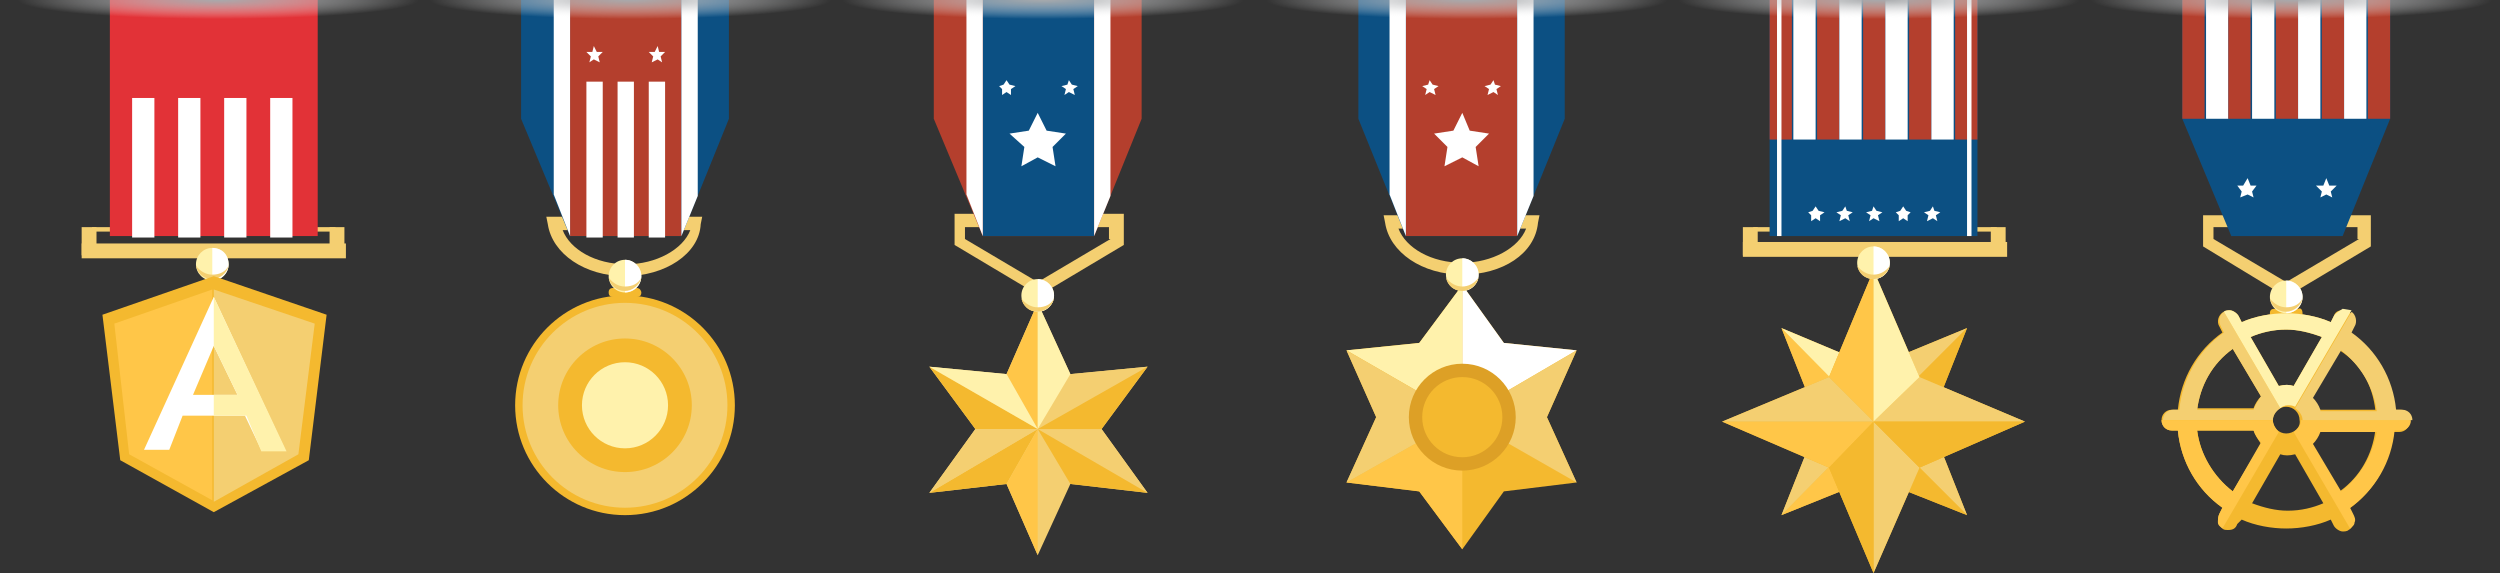 <?xml version="1.0" encoding="utf-8"?>
<!-- Generator: Adobe Illustrator 18.0.0, SVG Export Plug-In . SVG Version: 6.00 Build 0)  -->
<!DOCTYPE svg PUBLIC "-//W3C//DTD SVG 1.1//EN" "http://www.w3.org/Graphics/SVG/1.1/DTD/svg11.dtd">
<svg version="1.1" id="Capa_1" xmlns="http://www.w3.org/2000/svg" xmlns:xlink="http://www.w3.org/1999/xlink" x="0px" y="0px"
	 viewBox="0 0 168.4 38.6" enable-background="new 0 0 168.4 38.6" xml:space="preserve">
<rect x="0" y="0" width="168.4" height="38.6" fill="#333333" stroke="none"/>
<g>
	<g>
		<g>
			<g>
				<g>
					<rect x="5.5" y="16.4" fill="#F4CF71" width="17.8" height="1"/>
					<rect x="5.5" y="15.3" fill="#F4CF71" width="1" height="1.9"/>
					<rect x="22.2" y="15.3" fill="#F4CF71" width="1" height="1.9"/>
					<rect x="6.2" y="15.3" fill="#F4CF71" width="16.4" height="0.3"/>
				</g>
				<circle fill="#FFF2AC" cx="14.3" cy="17.8" r="1.1"/>
				<path fill="#FFFFFF" d="M14.3,16.7C14.3,16.7,14.3,16.7,14.3,16.7l0,2.2c0,0,0,0,0,0c0.6,0,1.1-0.5,1.1-1.1S15,16.7,14.3,16.7z"
					/>
				<path fill="#F4CF71" d="M14.3,18.5c-0.4,0-0.8-0.2-1.1-0.6c0.1,0.5,0.5,0.9,1.1,0.9c0.5,0,1-0.4,1.1-0.9
					C15.2,18.3,14.8,18.5,14.3,18.5z"/>
			</g>
			<g>
				<rect x="7.4" y="0" fill="#E23237" width="14" height="15.9"/>
				<rect x="8.9" y="6.6" fill="#FFFFFF" width="1.5" height="9.4"/>
				<rect x="12" y="6.6" fill="#FFFFFF" width="1.5" height="9.4"/>
				<rect x="15.1" y="6.6" fill="#FFFFFF" width="1.5" height="9.4"/>
				<rect x="18.2" y="6.6" fill="#FFFFFF" width="1.5" height="9.4"/>
			</g>
		</g>
		<g>
			<g>
				<path fill="#F4B92F" d="M43.2,19.7c0,0.2-0.1,0.3-0.3,0.3h-1.6c-0.2,0-0.3-0.1-0.3-0.3l0,0c0-0.2,0.1-0.3,0.3-0.3h1.6
					C43.1,19.4,43.2,19.6,43.2,19.7L43.2,19.7z"/>
				<g>
					<path fill="#F4CF71" d="M42.1,18.6c-2.7,0-4.9-1.5-5.2-3.5l-0.1-0.5h10.5l-0.1,0.5C47.1,17.1,44.8,18.6,42.1,18.6z M37.9,15.5
						c0.5,1.3,2.2,2.3,4.3,2.3c2,0,3.8-1,4.3-2.3H37.9z"/>
				</g>
				<g>
					<circle fill="#FFF2AC" cx="42.1" cy="18.6" r="1.1"/>
					<path fill="#FFFFFF" d="M42.1,17.5C42.1,17.5,42.1,17.5,42.1,17.5l0,2.2c0,0,0,0,0,0c0.6,0,1.1-0.5,1.1-1.1
						S42.7,17.5,42.1,17.5z"/>
					<path fill="#F4CF71" d="M42.1,19.3c-0.4,0-0.8-0.2-1.1-0.6c0.1,0.5,0.5,0.9,1.1,0.9c0.5,0,1-0.4,1.1-0.9
						C43,19.1,42.6,19.3,42.1,19.3z"/>
				</g>
				<circle fill="#F4B92F" cx="42.1" cy="27.3" r="7.4"/>
				<circle fill="#F4CF71" cx="42.1" cy="27.3" r="6.9"/>
				<circle fill="#F4B92F" cx="42.1" cy="27.3" r="4.5"/>
				<circle fill="#FFF2AC" cx="42.1" cy="27.3" r="2.9"/>
			</g>
			<g>
				<polygon fill="#0C5083" points="45.9,15.9 38.4,15.9 35.1,8 35.1,0 49.1,0 49.1,8 				"/>
				<polygon fill="#B43F2D" points="38.4,15.9 45.9,15.9 45.9,15.9 45.9,0 38.4,0 38.4,15.9 				"/>
				<g>
					<polygon fill="#FFFFFF" points="37.3,13.1 38.4,15.9 38.4,0 37.3,0 					"/>
					<polygon fill="#FFFFFF" points="47,0 45.9,0 45.9,15.9 47,13.2 					"/>
				</g>
				<g>
					<polygon fill="#FFFFFF" points="44.3,3.1 44.4,3.5 44.8,3.5 44.5,3.8 44.6,4.2 44.3,4 43.9,4.2 44,3.8 43.7,3.5 44.1,3.5 					
						"/>
					<polygon fill="#FFFFFF" points="40,3.1 40.2,3.5 40.6,3.5 40.3,3.8 40.4,4.2 40,4 39.7,4.2 39.8,3.8 39.5,3.5 39.9,3.5 					
						"/>
				</g>
				<rect x="39.5" y="5.5" fill="#FFFFFF" width="1.1" height="10.5"/>
				<rect x="41.6" y="5.5" fill="#FFFFFF" width="1.1" height="10.5"/>
				<rect x="43.7" y="5.5" fill="#FFFFFF" width="1.1" height="10.5"/>
			</g>
		</g>
		<g>
			<g>
				<g>
					<polygon fill="#F4CF71" points="69.9,20.4 72.1,25.2 77.3,24.7 74.2,28.9 77.3,33.2 72.1,32.6 69.9,37.4 67.8,32.6 62.6,33.2 
						65.7,28.9 62.6,24.7 67.8,25.2 					"/>
					<polygon fill="#FFC648" points="69.9,20.4 69.9,28.9 67.8,25.2 					"/>
					<polygon fill="#F4B92F" points="62.6,24.7 69.9,28.9 65.7,28.9 					"/>
					<polygon fill="#F4B92F" points="62.6,33.2 69.9,28.9 67.8,32.6 					"/>
					<polygon fill="#F4CF71" points="77.3,33.2 69.9,28.9 74.2,28.9 					"/>
					<polygon fill="#F4CF71" points="77.3,24.7 69.9,28.9 72.1,25.2 					"/>
					<polygon fill="#FFF2AC" points="69.9,20.4 69.9,28.9 72.1,25.2 					"/>
					<polygon fill="#F4B92F" points="77.3,24.7 69.9,28.9 74.2,28.9 					"/>
					<polygon fill="#F4B92F" points="77.3,33.2 69.9,28.9 72.1,32.6 					"/>
					<polygon fill="#FFC648" points="69.9,37.4 69.9,28.9 67.8,32.6 					"/>
					<polygon fill="#F4CF71" points="62.6,33.2 69.9,28.9 65.7,28.9 					"/>
					<polygon fill="#FFF2AC" points="62.6,24.7 69.9,28.9 67.8,25.2 					"/>
				</g>
				<path fill="#F4CF71" d="M64.3,14.4v2.1l5.7,3.4l5.7-3.4v-2.1H64.3z M74.8,16.1L69.9,19l-4.9-2.9v-0.8h9.7V16.1z"/>
				<g>
					<circle fill="#FFF2AC" cx="69.9" cy="19.9" r="1.1"/>
					<path fill="#FFFFFF" d="M69.9,18.8C69.9,18.8,69.9,18.9,69.9,18.8l0,2.2c0,0,0,0,0,0c0.6,0,1.1-0.5,1.1-1.1
						S70.5,18.8,69.9,18.8z"/>
					<path fill="#F4CF71" d="M69.9,20.7c-0.4,0-0.8-0.2-1.1-0.6c0.1,0.5,0.5,0.9,1.1,0.9c0.5,0,1-0.4,1.1-0.9
						C70.8,20.5,70.4,20.7,69.9,20.7z"/>
				</g>
			</g>
			<g>
				<polygon fill="#B43F2D" points="73.7,15.9 66.2,15.9 62.9,8 62.9,0 76.9,0 76.9,8 				"/>
				<polygon fill="#0C5083" points="66.2,15.9 73.7,15.9 73.7,15.9 73.7,0 66.2,0 66.2,15.9 				"/>
				<g>
					<polygon fill="#FFFFFF" points="65.1,13.1 66.2,15.9 66.2,0 65.1,0 					"/>
					<polygon fill="#FFFFFF" points="74.8,0 73.7,0 73.7,15.9 74.8,13.2 					"/>
				</g>
				<g>
					<polygon fill="#FFFFFF" points="72,5.4 72.2,5.7 72.6,5.8 72.3,6 72.4,6.4 72,6.2 71.7,6.4 71.8,6 71.5,5.8 71.9,5.7 					"/>
					<polygon fill="#FFFFFF" points="67.8,5.4 68,5.7 68.4,5.8 68.1,6 68.1,6.4 67.8,6.2 67.5,6.4 67.5,6 67.3,5.8 67.6,5.7 					
						"/>
				</g>
				<polygon fill="#FFFFFF" points="69.9,7.6 70.5,8.8 71.8,9 70.9,9.9 71.1,11.2 69.9,10.6 68.8,11.2 69,9.9 68,9 69.3,8.8 				"/>
			</g>
		</g>
		
			<radialGradient id="SVGID_1_" cx="70.252" cy="-764.912" r="13.519" gradientTransform="matrix(1 0 0 9.500000e-002 0 72.661)" gradientUnits="userSpaceOnUse">
			<stop  offset="0" style="stop-color:#A7A9AC"/>
			<stop  offset="0.191" style="stop-color:#B1B3B5;stop-opacity:0.809"/>
			<stop  offset="0.517" style="stop-color:#CCCDCF;stop-opacity:0.483"/>
			<stop  offset="0.934" style="stop-color:#F7F8F8;stop-opacity:6.572127e-002"/>
			<stop  offset="1" style="stop-color:#FFFFFF;stop-opacity:0"/>
		</radialGradient>
		<path fill="url(#SVGID_1_)" d="M69.9,1.4c7.9,0,14.4-0.6,14.4-1.4H55.5C55.5,0.8,62,1.4,69.9,1.4z"/>
		
			<radialGradient id="SVGID_2_" cx="42.464" cy="-764.912" r="13.519" gradientTransform="matrix(1 0 0 9.500000e-002 0 72.661)" gradientUnits="userSpaceOnUse">
			<stop  offset="0" style="stop-color:#A7A9AC"/>
			<stop  offset="0.191" style="stop-color:#B1B3B5;stop-opacity:0.809"/>
			<stop  offset="0.517" style="stop-color:#CCCDCF;stop-opacity:0.483"/>
			<stop  offset="0.934" style="stop-color:#F7F8F8;stop-opacity:6.572127e-002"/>
			<stop  offset="1" style="stop-color:#FFFFFF;stop-opacity:0"/>
		</radialGradient>
		<path fill="url(#SVGID_2_)" d="M42.1,1.4c7.9,0,14.4-0.6,14.4-1.4H27.8C27.8,0.8,34.2,1.4,42.1,1.4z"/>
		
			<radialGradient id="SVGID_3_" cx="14.704" cy="-764.912" r="13.519" gradientTransform="matrix(1 0 0 9.500000e-002 0 72.661)" gradientUnits="userSpaceOnUse">
			<stop  offset="0" style="stop-color:#A7A9AC"/>
			<stop  offset="0.191" style="stop-color:#B1B3B5;stop-opacity:0.809"/>
			<stop  offset="0.517" style="stop-color:#CCCDCF;stop-opacity:0.483"/>
			<stop  offset="0.934" style="stop-color:#F7F8F8;stop-opacity:6.572127e-002"/>
			<stop  offset="1" style="stop-color:#FFFFFF;stop-opacity:0"/>
		</radialGradient>
		<path fill="url(#SVGID_3_)" d="M14.4,1.4c7.9,0,14.4-0.6,14.4-1.4H0C0,0.8,6.4,1.4,14.4,1.4z"/>
	</g>
	<g>
		<g>
			<g>
				<g>
					<polygon fill="#F4B92F" points="98.5,19.2 101.3,23.1 106.2,23.6 104.2,28.1 106.2,32.5 101.3,33.1 98.5,37 95.6,33.1 
						90.7,32.5 92.7,28.1 90.7,23.6 95.6,23.1 					"/>
					<polygon fill="#FFFFFF" points="106.2,23.6 101.3,23.1 98.5,19.2 98.5,28.1 					"/>
					<polygon fill="#FFF2AC" points="90.7,23.6 95.6,23.1 98.5,19.2 98.5,28.1 					"/>
					<polygon fill="#FFC648" points="90.7,32.5 95.6,33.1 98.5,37 98.5,28.1 					"/>
					<polygon fill="#F4CF71" points="106.2,23.6 98.5,28.1 106.2,32.5 104.2,28.1 					"/>
					<polygon fill="#F4CF71" points="90.7,23.6 98.5,28.1 90.7,32.5 92.7,28.1 					"/>
				</g>
				<circle fill="#DDA026" cx="98.5" cy="28.1" r="3.6"/>
				<circle fill="#F4B92F" cx="98.5" cy="28.1" r="2.7"/>
				<g>
					<path fill="#F4CF71" d="M98.5,18.5c-2.7,0-4.9-1.5-5.2-3.5l-0.1-0.5h10.5l-0.1,0.5C103.4,17.1,101.2,18.5,98.5,18.5z
						 M94.2,15.4c0.5,1.3,2.2,2.3,4.3,2.3c2,0,3.8-1,4.3-2.3H94.2z"/>
				</g>
				<g>
					<circle fill="#FFF2AC" cx="98.5" cy="18.5" r="1.1"/>
					<path fill="#FFFFFF" d="M98.5,17.4C98.5,17.4,98.5,17.4,98.5,17.4l0,2.2c0,0,0,0,0,0c0.6,0,1.1-0.5,1.1-1.1
						S99.1,17.4,98.5,17.4z"/>
					<path fill="#F4CF71" d="M98.5,19.3c-0.4,0-0.8-0.2-1.1-0.6c0.1,0.5,0.5,0.9,1.1,0.9c0.5,0,1-0.4,1.1-0.9
						C99.3,19.1,98.9,19.3,98.5,19.3z"/>
				</g>
			</g>
			<g>
				<polygon fill="#0C5083" points="102.2,15.9 94.7,15.9 91.5,8 91.5,0 105.4,0 105.4,8 				"/>
				<polygon fill="#B43F2D" points="94.7,15.9 102.2,15.9 102.2,15.9 102.2,0 94.7,0 94.7,15.9 				"/>
				<g>
					<polygon fill="#FFFFFF" points="93.6,13.1 94.7,15.9 94.7,0 93.6,0 					"/>
					<polygon fill="#FFFFFF" points="103.3,0 102.2,0 102.2,15.9 103.3,13.2 					"/>
				</g>
				<g>
					<polygon fill="#FFFFFF" points="100.6,5.4 100.7,5.7 101.1,5.8 100.8,6 100.9,6.4 100.6,6.2 100.2,6.4 100.3,6 100,5.8 
						100.4,5.7 					"/>
					<polygon fill="#FFFFFF" points="96.3,5.4 96.5,5.7 96.9,5.8 96.6,6 96.7,6.4 96.3,6.2 96,6.4 96.1,6 95.8,5.8 96.2,5.7 					
						"/>
				</g>
				<polygon fill="#FFFFFF" points="98.5,7.6 99,8.8 100.3,9 99.4,9.9 99.6,11.2 98.5,10.6 97.3,11.2 97.5,9.9 96.6,9 97.9,8.8 				
					"/>
			</g>
		</g>
		<g>
			<g>
				<g>
					<g>
						<polygon fill="#F4B92F" points="120,22.1 126.2,24.7 132.5,22.1 130,28.4 132.5,34.7 126.2,32.2 120,34.7 122.5,28.4 						
							"/>
						<polygon fill="#FFC648" points="120,22.1 126.2,28.4 122.5,28.4 						"/>
						<polygon fill="#FFC648" points="126.2,28.4 120,34.7 126.2,32.2 						"/>
						<polygon fill="#F4CF71" points="132.5,34.7 126.2,28.4 130,28.4 						"/>
						<polygon fill="#F4CF71" points="126.2,28.4 132.5,22.1 126.2,24.7 						"/>
						<polygon fill="#FFF2AC" points="120,22.1 126.2,28.4 126.2,24.7 						"/>
						<polygon fill="#F4B92F" points="126.2,28.4 132.5,22.1 130,28.4 						"/>
						<polygon fill="#F4B92F" points="132.5,34.7 126.2,28.4 126.2,32.2 						"/>
						<polygon fill="#F4CF71" points="126.2,28.4 120,34.7 122.5,28.4 						"/>
					</g>
					<g>
						<polygon fill="#F4B92F" points="126.2,18.2 129.3,25.4 136.4,28.4 129.3,31.5 126.2,38.6 123.2,31.5 116,28.4 123.2,25.4 
													"/>
						<polygon fill="#FFC648" points="126.2,18.2 126.2,28.4 123.2,25.4 						"/>
						<polygon fill="#FFC648" points="126.2,28.4 116,28.4 123.2,31.5 						"/>
						<polygon fill="#F4CF71" points="126.2,38.6 126.2,28.4 129.3,31.5 						"/>
						<polygon fill="#F4CF71" points="126.2,28.4 136.4,28.4 129.3,25.4 						"/>
						<polygon fill="#FFF2AC" points="126.2,18.2 126.2,28.4 129.3,25.4 						"/>
						<polygon fill="#F4B92F" points="126.2,28.4 136.4,28.4 129.3,31.5 						"/>
						<polygon fill="#F4B92F" points="126.2,38.6 126.2,28.4 123.2,31.5 						"/>
						<polygon fill="#F4CF71" points="126.2,28.4 116,28.4 123.2,25.4 						"/>
					</g>
				</g>
				<g>
					<rect x="117.4" y="16.3" fill="#F4CF71" width="17.8" height="1"/>
					<rect x="117.4" y="15.3" fill="#F4CF71" width="1" height="1.9"/>
					<rect x="134.1" y="15.3" fill="#F4CF71" width="1" height="1.9"/>
					<rect x="118.1" y="15.3" fill="#F4CF71" width="16.4" height="0.3"/>
				</g>
				<circle fill="#FFF2AC" cx="126.2" cy="17.7" r="1.1"/>
				<path fill="#FFFFFF" d="M126.2,16.6C126.2,16.6,126.2,16.6,126.2,16.6l0,2.2c0,0,0,0,0,0c0.6,0,1.1-0.5,1.1-1.1
					S126.8,16.6,126.2,16.6z"/>
				<path fill="#F4CF71" d="M126.2,18.5c-0.4,0-0.8-0.2-1.1-0.6c0.1,0.5,0.5,0.9,1.1,0.9c0.5,0,1-0.4,1.1-0.9
					C127.1,18.2,126.7,18.5,126.2,18.5z"/>
			</g>
			<g>
				<rect x="119.2" y="0" fill="#0C5083" width="14" height="15.9"/>
				<g>
					<g>
						<polygon fill="#FFFFFF" points="122.3,13.9 122.5,14.2 122.9,14.3 122.6,14.5 122.6,14.9 122.3,14.7 122,14.9 122,14.5 
							121.8,14.3 122.1,14.2 						"/>
						<polygon fill="#FFFFFF" points="124.3,13.9 124.4,14.2 124.8,14.3 124.5,14.5 124.6,14.9 124.3,14.7 123.9,14.9 124,14.5 
							123.7,14.3 124.1,14.2 						"/>
						<polygon fill="#FFFFFF" points="126.2,13.9 126.4,14.2 126.8,14.3 126.5,14.5 126.6,14.9 126.2,14.7 125.9,14.9 126,14.5 
							125.7,14.3 126.1,14.2 						"/>
						<polygon fill="#FFFFFF" points="128.2,13.9 128.4,14.2 128.7,14.3 128.5,14.5 128.5,14.9 128.2,14.7 127.9,14.9 127.9,14.5 
							127.7,14.3 128,14.2 						"/>
						<polygon fill="#FFFFFF" points="130.2,13.9 130.3,14.2 130.7,14.3 130.4,14.5 130.5,14.9 130.2,14.7 129.8,14.9 129.9,14.5 
							129.6,14.3 130,14.2 						"/>
					</g>
				</g>
				<rect x="120.8" y="0" fill="#FFFFFF" width="1.5" height="9.4"/>
				<rect x="122.4" y="0" fill="#B43F2D" width="1.5" height="9.4"/>
				<rect x="119.2" y="0" fill="#B43F2D" width="1.5" height="9.4"/>
				<rect x="123.9" y="0" fill="#FFFFFF" width="1.5" height="9.4"/>
				<rect x="125.5" y="0" fill="#B43F2D" width="1.5" height="9.4"/>
				<rect x="127" y="0" fill="#FFFFFF" width="1.5" height="9.4"/>
				<rect x="128.6" y="0" fill="#B43F2D" width="1.5" height="9.4"/>
				<rect x="130.1" y="0" fill="#FFFFFF" width="1.5" height="9.4"/>
				<rect x="131.7" y="0" fill="#B43F2D" width="1.5" height="9.4"/>
				<g>
					<rect x="119.7" y="0" fill="#FFFFFF" width="0.3" height="15.9"/>
					<rect x="132.5" y="0" fill="#FFFFFF" width="0.3" height="15.9"/>
				</g>
			</g>
		</g>
		<g>
			<g>
				<path fill="#F4CF71" d="M148.4,14.5v2.1L154,20l5.7-3.4v-2.1H148.4z M158.9,16.1L154,19l-4.9-2.9v-0.8h9.7V16.1z"/>
				<path fill="#F4B92F" d="M161.7,27.6h-0.4c-0.2-2.1-1.3-4-3-5.2l0.2-0.4c0.2-0.4,0.1-0.8-0.3-1c-0.1-0.1-0.2-0.1-0.4-0.1
					c-0.3,0-0.5,0.1-0.6,0.4l-0.2,0.4c-0.9-0.4-2-0.6-3-0.6c-1,0-2.1,0.2-3,0.6l-0.2-0.4c-0.1-0.2-0.4-0.4-0.6-0.4
					c-0.1,0-0.3,0-0.4,0.1c-0.4,0.2-0.5,0.7-0.3,1l0.2,0.4c-1.7,1.2-2.8,3.1-3,5.2h-0.4c-0.4,0-0.7,0.3-0.7,0.7
					c0,0.4,0.3,0.7,0.7,0.7h0.4c0.2,2.1,1.3,4,3,5.2l-0.2,0.4c-0.1,0.2-0.1,0.4-0.1,0.6c0.1,0.2,0.2,0.3,0.3,0.4
					c0.1,0.1,0.2,0.1,0.4,0.1c0.3,0,0.5-0.1,0.6-0.4L151,35c0.9,0.4,2,0.6,3,0.6c1,0,2.1-0.2,3-0.6l0.2,0.4c0.1,0.2,0.4,0.4,0.6,0.4
					c0.1,0,0.3,0,0.4-0.1c0.2-0.1,0.3-0.3,0.3-0.4c0.1-0.2,0-0.4-0.1-0.6l-0.2-0.4c1.7-1.2,2.8-3.1,3-5.2h0.4c0.4,0,0.7-0.3,0.7-0.7
					C162.5,27.9,162.1,27.6,161.7,27.6z M152.3,29.9l-1.9,3.2c-1.3-1-2.2-2.5-2.4-4.1h3.8C151.9,29.3,152.1,29.6,152.3,29.9z
					 M154,29.2c-0.5,0-0.9-0.4-0.9-0.9c0-0.5,0.4-0.9,0.9-0.9c0.5,0,0.9,0.4,0.9,0.9C155,28.8,154.5,29.2,154,29.2z M154.5,26
					c-0.3-0.1-0.6-0.1-1,0l-1.9-3.3c0.7-0.3,1.5-0.5,2.4-0.5c0.8,0,1.6,0.2,2.4,0.5L154.5,26z M153.6,30.6c0.3,0.1,0.6,0.1,1,0
					l1.9,3.3c-0.7,0.3-1.5,0.5-2.4,0.5c-0.8,0-1.6-0.2-2.4-0.5L153.6,30.6z M148,27.6c0.2-1.6,1-3.1,2.4-4.1l1.9,3.2
					c-0.2,0.2-0.4,0.5-0.5,0.8H148z M160,29c-0.2,1.6-1,3.1-2.4,4.1l-1.9-3.2c0.2-0.2,0.4-0.5,0.5-0.8H160z M160,27.6h-3.8
					c-0.1-0.3-0.3-0.6-0.5-0.8l1.9-3.2C159,24.5,159.8,25.9,160,27.6z"/>
				<path fill="#F4B92F" d="M155.1,21.1c0,0.2-0.1,0.3-0.3,0.3h-1.6c-0.2,0-0.3-0.1-0.3-0.3l0,0c0-0.2,0.1-0.3,0.3-0.3h1.6
					C155,20.7,155.1,20.9,155.1,21.1L155.1,21.1z"/>
				<g>
					<circle fill="#FFF2AC" cx="154" cy="20" r="1.1"/>
					<path fill="#FFFFFF" d="M154,18.9C154,18.9,154,18.9,154,18.9l0,2.2c0,0,0,0,0,0c0.6,0,1.1-0.5,1.1-1.1S154.6,18.9,154,18.9z"
						/>
					<path fill="#F4CF71" d="M154,20.7c-0.4,0-0.8-0.2-1.1-0.6c0.1,0.5,0.5,0.9,1.1,0.9c0.5,0,1-0.4,1.1-0.9
						C154.9,20.5,154.5,20.7,154,20.7z"/>
				</g>
				<path fill="#FFC648" d="M161.3,29h0.4c0.4,0,0.7-0.3,0.7-0.7v0H155v0c0,0.3-0.2,0.6-0.5,0.8l3.8,6.5c0.1-0.1,0.3-0.2,0.3-0.4
					c0.1-0.2,0-0.4-0.1-0.6l-0.2-0.4C160,33,161.1,31.1,161.3,29z M157.7,33.1l-1.9-3.2c0.2-0.2,0.4-0.5,0.5-0.8h3.8
					C159.8,30.7,159,32.1,157.7,33.1z"/>
				<path fill="#F4CF71" d="M162.5,28.3c0-0.4-0.3-0.7-0.7-0.7h-0.4c-0.2-2.1-1.3-4-3-5.2l0.2-0.4c0.2-0.3,0.1-0.8-0.2-1l-3.8,6.5
					c0.3,0.2,0.5,0.5,0.5,0.8c0,0,0,0,0,0L162.5,28.3C162.5,28.3,162.5,28.3,162.5,28.3z M156.3,27.6c-0.1-0.3-0.3-0.6-0.5-0.8
					l1.9-3.2c1.3,1,2.2,2.5,2.4,4.1H156.3z"/>
				<path fill="#F4CF71" d="M153.1,28.3c0-0.3,0.2-0.6,0.5-0.8l-3.8-6.5c-0.3,0.2-0.4,0.6-0.2,1l0.2,0.4c-1.7,1.2-2.8,3.1-3,5.2
					h-0.4c-0.4,0-0.7,0.3-0.7,0.7c0,0,0,0,0,0L153.1,28.3C153.1,28.3,153.1,28.3,153.1,28.3z M151.8,27.6H148c0.2-1.6,1-3.1,2.4-4.1
					l1.9,3.2C152.1,27,151.9,27.3,151.8,27.6z"/>
				<path fill="#FFC648" d="M153.1,28.3L153.1,28.3l-7.5,0v0c0,0.4,0.3,0.7,0.7,0.7h0.4c0.2,2.1,1.3,4,3,5.2l-0.2,0.4
					c-0.1,0.2-0.1,0.4-0.1,0.6c0,0.2,0.2,0.3,0.3,0.4l3.8-6.5C153.3,28.9,153.1,28.6,153.1,28.3z M150.4,33.1
					c-1.3-1-2.2-2.5-2.4-4.1h3.8c0.1,0.3,0.3,0.6,0.5,0.8L150.4,33.1z"/>
				<path fill="#FFF2AC" d="M157.2,21.3l-0.2,0.4c-0.9-0.4-2-0.6-3-0.6c-1,0-2.1,0.2-3,0.6l-0.2-0.4c-0.1-0.2-0.4-0.4-0.6-0.4
					c-0.1,0-0.3,0-0.4,0.1c0,0,0,0,0,0l3.8,6.5c0.1-0.1,0.3-0.2,0.5-0.2c0.2,0,0.3,0,0.5,0.1l3.8-6.5l-0.6-0.1
					C157.5,21,157.3,21.1,157.2,21.3z M154.5,26c-0.3-0.1-0.6-0.1-1,0l-1.9-3.3c0.7-0.3,1.5-0.5,2.4-0.5c0.8,0,1.6,0.2,2.4,0.5
					L154.5,26z"/>
			</g>
			<g>
				<polygon fill="#0C5083" points="157.8,15.9 150.3,15.9 147,8 147,0 161,0 161,8 				"/>
				<g>
					<polygon fill="#FFFFFF" points="156.7,12 156.9,12.5 157.4,12.5 157,12.9 157.1,13.3 156.7,13.1 156.3,13.3 156.4,12.9 
						156,12.5 156.5,12.5 					"/>
					<polygon fill="#FFFFFF" points="151.4,12 151.6,12.5 152,12.5 151.7,12.9 151.8,13.3 151.4,13.1 150.9,13.3 151,12.9 
						150.7,12.5 151.1,12.5 					"/>
				</g>
				<rect x="148.6" y="0" fill="#FFFFFF" width="1.5" height="8"/>
				<rect x="150.1" y="0" fill="#B43F2D" width="1.5" height="8"/>
				<rect x="147" y="0" fill="#B43F2D" width="1.5" height="8"/>
				<rect x="151.7" y="0" fill="#FFFFFF" width="1.5" height="8"/>
				<rect x="153.3" y="0" fill="#B43F2D" width="1.5" height="8"/>
				<rect x="154.8" y="0" fill="#FFFFFF" width="1.5" height="8"/>
				<rect x="156.4" y="0" fill="#B43F2D" width="1.5" height="8"/>
				<rect x="157.9" y="0" fill="#FFFFFF" width="1.5" height="8"/>
				<rect x="159.5" y="0" fill="#B43F2D" width="1.5" height="8"/>
			</g>
		</g>
		
			<radialGradient id="SVGID_4_" cx="154.357" cy="-764.912" r="13.518" gradientTransform="matrix(1 0 0 9.500000e-002 0 72.661)" gradientUnits="userSpaceOnUse">
			<stop  offset="0" style="stop-color:#A7A9AC"/>
			<stop  offset="0.191" style="stop-color:#B1B3B5;stop-opacity:0.809"/>
			<stop  offset="0.517" style="stop-color:#CCCDCF;stop-opacity:0.483"/>
			<stop  offset="0.934" style="stop-color:#F7F8F8;stop-opacity:6.572127e-002"/>
			<stop  offset="1" style="stop-color:#FFFFFF;stop-opacity:0"/>
		</radialGradient>
		<path fill="url(#SVGID_4_)" d="M154,1.4c7.9,0,14.4-0.6,14.4-1.4h-28.8C139.7,0.8,146.1,1.4,154,1.4z"/>
		
			<radialGradient id="SVGID_5_" cx="126.569" cy="-764.912" r="13.518" gradientTransform="matrix(1 0 0 9.500000e-002 0 72.661)" gradientUnits="userSpaceOnUse">
			<stop  offset="0" style="stop-color:#A7A9AC"/>
			<stop  offset="0.191" style="stop-color:#B1B3B5;stop-opacity:0.809"/>
			<stop  offset="0.517" style="stop-color:#CCCDCF;stop-opacity:0.483"/>
			<stop  offset="0.934" style="stop-color:#F7F8F8;stop-opacity:6.572127e-002"/>
			<stop  offset="1" style="stop-color:#FFFFFF;stop-opacity:0"/>
		</radialGradient>
		<path fill="url(#SVGID_5_)" d="M126.2,1.4c7.9,0,14.4-0.6,14.4-1.4h-28.8C111.9,0.8,118.3,1.4,126.2,1.4z"/>
		
			<radialGradient id="SVGID_6_" cx="98.809" cy="-764.912" r="13.518" gradientTransform="matrix(1 0 0 9.500000e-002 0 72.661)" gradientUnits="userSpaceOnUse">
			<stop  offset="0" style="stop-color:#A7A9AC"/>
			<stop  offset="0.191" style="stop-color:#B1B3B5;stop-opacity:0.809"/>
			<stop  offset="0.517" style="stop-color:#CCCDCF;stop-opacity:0.483"/>
			<stop  offset="0.934" style="stop-color:#F7F8F8;stop-opacity:6.572127e-002"/>
			<stop  offset="1" style="stop-color:#FFFFFF;stop-opacity:0"/>
		</radialGradient>
		<path fill="url(#SVGID_6_)" d="M98.5,1.4c7.9,0,14.4-0.6,14.4-1.4H84.1C84.1,0.8,90.5,1.4,98.5,1.4z"/>
	</g>
	<g>
		<path fill="#F4B92F" d="M14.4,18.6l-7.5,2.6l1.2,9.8l6.3,3.5l6.4-3.5l1.2-9.8L14.4,18.6z M14.4,18.6"/>
		<path fill="#F4CF71" d="M21.2,21.8l-6.8-2.3v14.3l5.7-3.2L21.2,21.8z M21.2,21.8"/>
		<path fill="#FFC648" d="M7.7,21.8l1,8.8l5.6,3.1V19.5L7.7,21.8z M7.7,21.8"/>
		<path fill="#FFFFFF" d="M16,26.6l-1.6-3.3L13,26.6H16z M16.5,28h-4.2l-0.9,2.3l-1.7,0L14.4,20l4.8,10.3h-1.6L16.5,28z M16.5,28"/>
		<path fill="#FFF2AC" d="M14.4,20l0,3.3l1.6,3.3h-1.6l0,1.4l2.2,0l1,2.4l1.7,0L14.4,20z M14.4,20"/>
	</g>
</g>
</svg>
